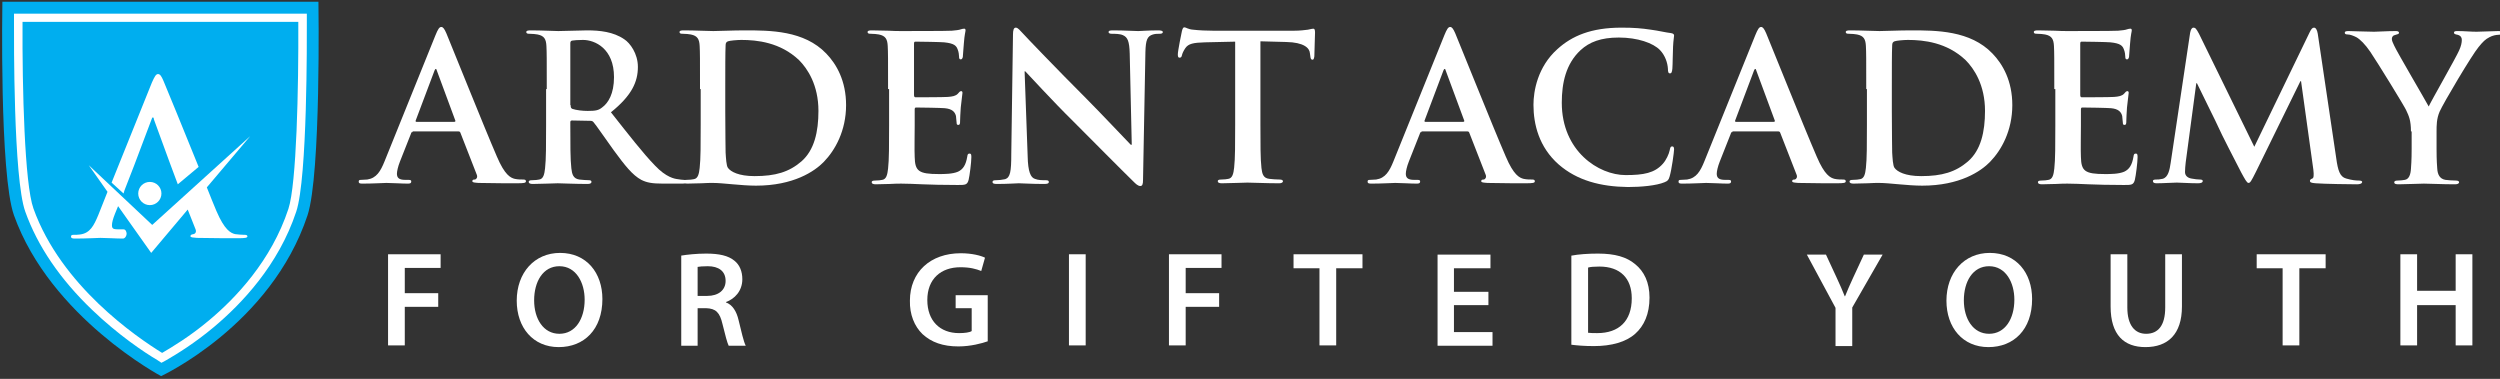 <?xml version="1.0"?>
<svg width="732.49" height="111" xmlns="http://www.w3.org/2000/svg" xmlns:svg="http://www.w3.org/2000/svg">
 <rect width="100%" height="100%" fill="#333333" stroke="none"/>
 <style type="text/css">.st0{fill:none;}
	.st1{fill:#00AEEF;}
	.st2{fill:#FFFFFF;}
	.st3{fill-rule:evenodd;clip-rule:evenodd;fill:#FFFFFF;}</style>
 <g class="layer">
  <title>Layer 1</title>
  <g id="Layer_1"/>
  <g id="Layer_2">
   <g id="svg_1">
    <path class="st0" d="m209.7,155.2c0.9,-4.2 1.9,-11.2 8.9,-11.2c5.6,0 4.3,5.1 4,6.3l-2,0c0.6,-2.4 0.3,-4.6 -2.4,-4.6c-4.7,0 -5.5,4.2 -6.7,9.6c-1.2,5.5 -2.1,9.6 2.6,9.6c2.5,0 3.9,-2.2 4.5,-5l2,0c-0.3,1.6 -1.8,6.6 -6.9,6.6c-6.9,-0.1 -4.9,-7.2 -4,-11.3z" id="svg_2"/>
    <path class="st0" d="m222.5,166l4.6,-21.6l1.8,0l-1.8,8.4l0.1,0c1.1,-1.3 2.5,-2.2 4.1,-2.2c3.7,0 3.5,2.8 3.1,4.8l-2.3,10.7l-1.8,0l2.3,-10.6c0.4,-1.8 0,-3.4 -2.1,-3.4c-1.6,0 -3.5,1.1 -4.2,4.5l-2,9.5l-1.8,0l0,-0.1z" id="svg_3"/>
    <path class="st0" d="m244.1,164.1l0,0c-1.3,1.4 -2.9,2.2 -4.8,2.2c-2.7,0 -3.8,-1.8 -3.2,-4.5c1.1,-5.3 6.3,-4.8 9.5,-5l0.3,-1.3c0.5,-2.2 0.1,-3.6 -2.3,-3.6c-1.6,0 -3.1,0.8 -3.5,2.6l-2.1,0c0.8,-2.9 3.3,-4 5.9,-4c1.5,0 4.7,0.1 3.9,4l-1.6,7.6c-0.2,1.1 -0.4,2 -0.6,3.8l-1.9,0l0.4,-1.8zm1.1,-5.9c-2.6,0.1 -6.4,-0.2 -7.2,3.5c-0.4,1.7 0.2,3.1 2.1,3.1c2.1,0 4.1,-1.9 4.6,-3.8l0.5,-2.8z" id="svg_4"/>
    <path class="st0" d="m249.7,166l4.6,-21.6l1.8,0l-4.6,21.6l-1.8,0z" id="svg_5"/>
    <path class="st0" d="m256.4,166l4.6,-21.6l1.8,0l-4.6,21.6l-1.8,0z" id="svg_6"/>
    <path class="st0" d="m265.4,158.8l-0.2,1.2c-0.4,2.1 -0.5,4.9 2.4,4.9c2.2,0 3.7,-1.4 4.1,-3.5l1.9,0c-1,3.7 -3.2,4.9 -6.3,4.9c-2.6,0 -5,-1 -4,-5.6l0.8,-3.7c0.9,-4.4 3.2,-6.4 6.6,-6.4c5.2,0 4.4,3.7 3.5,8.2l-8.8,0zm7.1,-1.5c0.7,-3.4 0.6,-5.4 -2.3,-5.4s-3.8,2 -4.6,5.4l6.9,0z" id="svg_7"/>
    <path class="st0" d="m277.6,166l-1.8,0l3.2,-15.1l1.8,0l-0.4,1.9l0.1,0c1.1,-1.3 2.5,-2.2 4.1,-2.2c3.7,0 3.5,2.8 3.1,4.8l-2.3,10.7l-1.8,0l2.3,-10.6c0.4,-1.8 0,-3.4 -2.1,-3.4c-1.6,0 -3.5,1.1 -4.2,4.5l-2,9.4z" id="svg_8"/>
    <path class="st0" d="m300.2,150.8l1.8,0c-0.4,1.4 -0.6,2.2 -0.7,3l-2.7,12.7c-0.7,3.3 -2.1,5.3 -6.5,5.3c-3.8,0 -4,-2.7 -3.5,-4.2l1.8,0c-0.5,1.7 0.6,2.8 2.3,2.8c3.5,0 3.7,-1.9 4.7,-6.4l-0.1,0c-1.1,1.3 -2.6,1.8 -4,1.8c-4.3,0 -3.8,-3.7 -3.1,-7.1c0.7,-3.5 0.8,-3.5 1.5,-5.2c0.3,-0.6 1.8,-3 4.9,-3c1.5,0 2.9,0.8 3.3,2.1l0,0.1l0.3,-1.9zm-8.2,7.3c-0.7,3.1 -1.3,6.3 1.9,6.3c1.5,0 2.7,-1 3.1,-1.7c0.7,-1.2 1,-1.9 1.9,-6.3c0.7,-3.2 -0.8,-4.4 -2.5,-4.4c-3.1,0 -3.9,3.8 -4.4,6.1z" id="svg_9"/>
    <path class="st0" d="m303,166l3.2,-15.1l1.8,0l-3.2,15.1l-1.8,0zm3.9,-19.4l0.5,-2.3l2.2,0l-0.5,2.3l-2.2,0z" id="svg_10"/>
    <path class="st0" d="m310.8,166l-1.8,0l3.2,-15.1l1.8,0l-0.4,1.9l0.1,0c1.1,-1.3 2.5,-2.2 4.1,-2.2c3.7,0 3.5,2.8 3.1,4.8l-2.3,10.7l-1.8,0l2.3,-10.6c0.4,-1.8 0,-3.4 -2.1,-3.4c-1.6,0 -3.5,1.1 -4.2,4.5l-2,9.4z" id="svg_11"/>
    <path class="st0" d="m333.5,150.8l1.8,0c-0.4,1.4 -0.6,2.2 -0.7,3l-2.7,12.7c-0.7,3.3 -2.1,5.3 -6.5,5.3c-3.8,0 -4,-2.7 -3.5,-4.2l1.8,0c-0.5,1.7 0.6,2.8 2.3,2.8c3.5,0 3.7,-1.9 4.7,-6.4l-0.1,0c-1.1,1.3 -2.6,1.8 -4,1.8c-4.3,0 -3.9,-3.7 -3.1,-7.1c0.7,-3.5 0.8,-3.5 1.5,-5.2c0.3,-0.6 1.8,-3 4.9,-3c1.5,0 2.9,0.8 3.3,2.1l0,0.1l0.3,-1.9zm-8.3,7.3c-0.7,3.1 -1.3,6.3 1.9,6.3c1.5,0 2.7,-1 3.1,-1.7c0.7,-1.2 1,-1.9 1.9,-6.3c0.7,-3.2 -0.8,-4.4 -2.5,-4.4c-3,0 -3.9,3.8 -4.4,6.1z" id="svg_12"/>
    <path class="st0" d="m342.5,166l4.6,-21.6l6,0c3.4,0 4.8,1.4 4,5.2c-0.6,2.6 -1.4,4.4 -4.2,5.2l0,0.1c2.7,0.6 3.1,2.5 2.5,5.2c-0.8,3.9 -3.1,6 -6.8,6l-6.1,0l0,-0.1zm2.3,-1.6l3.1,0c3.2,0 4.9,-1.1 5.6,-4.3c0.4,-1.9 0.4,-4.5 -2.9,-4.5l-3.9,0l-1.9,8.8zm5.9,-10.4c2.8,0 4,-1.9 4.6,-4.3c0.8,-3.6 -1.2,-3.7 -2.7,-3.7l-3.8,0l-1.7,8l3.6,0z" id="svg_13"/>
    <path class="st0" d="m362,152.9l0,0c1.1,-1.4 2.9,-2.3 4.7,-2.3l-0.4,1.8c-2.5,-0.2 -4.5,1.3 -5,3.9l-2.1,9.7l-1.8,0l3.2,-15.1l1.8,0l-0.4,2z" id="svg_14"/>
    <path class="st0" d="m366.2,166l3.2,-15.1l1.8,0l-3.2,15.1l-1.8,0zm3.9,-19.4l0.5,-2.3l2.2,0l-0.5,2.3l-2.2,0z" id="svg_15"/>
    <path class="st0" d="m372.9,166l4.6,-21.6l1.8,0l-4.6,21.6l-1.8,0z" id="svg_16"/>
    <path class="st0" d="m379.5,166l4.6,-21.6l1.8,0l-4.6,21.6l-1.8,0z" id="svg_17"/>
    <path class="st0" d="m386.2,166l3.2,-15.1l1.8,0l-3.2,15.1l-1.8,0zm3.9,-19.4l0.5,-2.3l2.2,0l-0.5,2.3l-2.2,0z" id="svg_18"/>
    <path class="st0" d="m400.4,164.1l0,0c-1.3,1.4 -2.9,2.2 -4.8,2.2c-2.7,0 -3.8,-1.8 -3.2,-4.5c1.1,-5.3 6.3,-4.8 9.5,-5l0.3,-1.3c0.5,-2.2 0.1,-3.6 -2.3,-3.6c-1.6,0 -3.1,0.8 -3.5,2.6l-1.9,0c0.8,-2.9 3.3,-4 5.9,-4c1.5,0 4.7,0.1 3.9,4l-1.6,7.6c-0.2,1.1 -0.4,2 -0.6,3.8l-2.1,0l0.4,-1.8zm1.2,-5.9c-2.6,0.1 -6.4,-0.2 -7.2,3.5c-0.4,1.7 0.2,3.1 2.1,3.1c2.1,0 4.1,-1.9 4.6,-3.8l0.5,-2.8z" id="svg_19"/>
    <path class="st0" d="m407.3,166l-1.8,0l3.2,-15.1l1.8,0l-0.4,1.9l0.1,0c1.1,-1.3 2.5,-2.2 4.1,-2.2c3.7,0 3.5,2.8 3.1,4.8l-2.3,10.7l-1.8,0l2.3,-10.6c0.4,-1.8 0,-3.4 -2.1,-3.4c-1.6,0 -3.5,1.1 -4.2,4.5l-2,9.4z" id="svg_20"/>
    <path class="st0" d="m420.4,152.3l0.3,-1.4l2.4,0l0.7,-3.1l2,-0.8l-0.8,3.9l3.1,0l-0.3,1.4l-3.1,0l-2.1,9.7c-0.4,2 -0.3,2.5 1.1,2.5c0.6,0 1,0 1.4,-0.1l-0.3,1.6c-0.6,0.1 -1.2,0.1 -1.7,0.1c-2.4,0 -2.9,-1.1 -2.5,-2.9l2.3,-10.8l-2.5,0l0,-0.1z" id="svg_21"/>
    <path class="st0" d="m434.1,166l4.6,-21.6l3.3,0l2.2,19.5l0.1,0l10.5,-19.5l3.1,0l-4.6,21.6l-1.9,0l4.2,-19.8l-0.1,0l-10.6,19.8l-2.2,0l-2.3,-19.8l-0.1,0l-4.3,19.8l-1.9,0z" id="svg_22"/>
    <path class="st0" d="m457.7,166l3.2,-15.1l1.8,0l-3.2,15.1l-1.8,0zm3.9,-19.4l0.5,-2.3l2.2,0l-0.5,2.3l-2.2,0z" id="svg_23"/>
    <path class="st0" d="m465.6,166l-1.8,0l3.2,-15.1l1.8,0l-0.4,1.9l0.1,0c1.1,-1.3 2.5,-2.2 4.1,-2.2c3.7,0 3.5,2.8 3.1,4.8l-2.3,10.7l-1.8,0l2.3,-10.6c0.4,-1.8 0,-3.4 -2.1,-3.4c-1.6,0 -3.5,1.1 -4.2,4.5l-2,9.4z" id="svg_24"/>
    <path class="st0" d="m485.5,164.1l0,0c-1.3,1.5 -2.6,2.2 -4.4,2.2c-4.4,0 -3.7,-4.3 -2.9,-7.9c0.6,-2.9 1.7,-7.9 6.3,-7.9c1.4,0 2.6,0.6 3.3,1.8l0.1,0l1.7,-8l1.8,0l-4,18.6c-0.3,1.5 -0.4,2.5 -0.5,3l-1.7,0l0.3,-1.8zm0.8,-4.3l0.6,-2.7c0.2,-0.9 1.1,-5.1 -2.3,-5.1c-3.2,0 -3.9,2.9 -4.6,6.5c-1.2,5.6 0,6.4 1.9,6.4c1.7,-0.1 3.6,-1.4 4.4,-5.1z" id="svg_25"/>
    <path class="st0" d="m494.4,166.3c-3.3,0 -4.2,-1.6 -3.5,-4.8l1.8,0c-0.4,2.1 -0.3,3.4 2.1,3.4c1.7,0 2.8,-1 3.1,-2.7c0.8,-4 -6.2,-2.9 -5.1,-7.9c0.6,-2.8 2.7,-3.8 5.4,-3.8c3,0 3.5,2.1 3,4.4l-1.8,0c0.3,-1.9 0,-2.9 -2,-2.9c-1.3,0 -2.5,0.8 -2.8,2.2c-0.8,3.8 6.2,2.8 5.1,7.8c-0.6,2.8 -2.5,4.3 -5.3,4.3z" id="svg_26"/>
    <path class="st0" d="m521.6,149.8c0.5,-2.7 0.2,-4.3 -2.7,-4.3c-2.3,0 -4,0.8 -4.5,3.4c-0.7,3.2 0.9,3.3 3,5.1c2.3,1.9 4.9,2.5 4,6.7c-0.8,3.9 -3.2,5.8 -7,5.8c-4.2,0 -5.6,-2.3 -4.6,-6.5l2,0c-0.5,2.4 -0.9,4.9 3,4.9c2.5,0 4,-1.3 4.6,-3.8c0.6,-2.9 -1.1,-3.8 -3.9,-5.7c-3.6,-2.6 -3.6,-3.9 -3.1,-6c0.8,-3.7 3.5,-5.3 7,-5.3c4.5,0 4.9,2.8 4.2,5.9l-2,0l0,-0.2z" id="svg_27"/>
    <path class="st0" d="m524.3,166l3.2,-15.1l1.8,0l-3.2,15.1l-1.8,0zm3.9,-19.4l0.5,-2.3l2.2,0l-0.5,2.3l-2.2,0z" id="svg_28"/>
    <path class="st0" d="m532.2,166l-1.8,0l3.2,-15.1l1.8,0l-0.4,1.9l0.1,0c1.1,-1.3 2.5,-2.2 4.1,-2.2c3.7,0 3.5,2.8 3.1,4.8l-2.3,10.6l-1.8,0l2.3,-10.6c0.4,-1.8 0,-3.4 -2.1,-3.4c-1.6,0 -3.5,1.1 -4.2,4.5l-2,9.5z" id="svg_29"/>
    <path class="st0" d="m552.7,155.2c0.5,-1.9 0.1,-3.2 -2,-3.2c-1.1,0 -2.2,0.6 -2.8,1.7c-0.4,0.7 -1,2.8 -1.4,4.8c-0.6,2.7 -1.4,6.4 1.4,6.4c2.4,0 3,-1.5 3.5,-3.3l1.8,0c-0.7,4.1 -3.7,4.8 -5.2,4.8c-5.1,0 -4.3,-4 -3.5,-7.8c0.3,-1.5 0.9,-3.9 1.5,-5c1.2,-2.2 3.1,-2.9 5.2,-2.9c2.6,0 4.1,1.5 3.2,4.6l-1.7,0l0,-0.1z" id="svg_30"/>
    <path class="st0" d="m558.3,158.8l-0.2,1.2c-0.4,2.1 -0.5,4.9 2.4,4.9c2.2,0 3.7,-1.4 4.1,-3.5l1.9,0c-1,3.7 -3.2,4.9 -6.3,4.9c-2.6,0 -5,-1 -4,-5.6l0.8,-3.7c0.9,-4.4 3.2,-6.4 6.6,-6.4c5.2,0 4.4,3.7 3.5,8.2l-8.8,0zm7.1,-1.5c0.7,-3.4 0.6,-5.4 -2.3,-5.4c-2.9,0 -3.8,2 -4.6,5.4l6.9,0z" id="svg_31"/>
    <path class="st0" d="m585.3,166l-10.6,0l0.4,-1.7c6.2,-7.2 11.2,-12 11.8,-14.8c0.6,-2.8 -1.1,-3.1 -2.7,-3.1c-2.3,0 -3.8,1.6 -4.2,3.8l-2,0c0.9,-4.2 3.9,-5.4 6.4,-5.4c2.4,0 5.2,0.8 4.4,4.3c-0.7,3.1 -2.5,4.8 -11.8,15.3l8.5,0l-0.2,1.6z" id="svg_32"/>
    <path class="st0" d="m601.5,153.3l-1,4.5c-0.8,3.9 -1.8,8.5 -7.1,8.5s-4.4,-4.6 -3.5,-8.5l1,-4.5c0.8,-3.9 1.8,-8.5 7.1,-8.5c5.3,-0.1 4.3,4.5 3.5,8.5zm-10.1,6.3c-1,4.7 1,5.1 2.3,5.1c1.3,0 3.5,-0.4 4.5,-5.1l1.7,-8.2c1,-4.7 -1,-5.1 -2.3,-5.1c-1.3,0 -3.5,0.4 -4.5,5.1l-1.7,8.2z" id="svg_33"/>
    <path class="st0" d="m614.8,153.3l-1,4.5c-0.8,3.9 -1.8,8.5 -7.1,8.5c-5.3,0 -4.4,-4.6 -3.5,-8.5l1,-4.5c0.8,-3.9 1.8,-8.5 7.1,-8.5s4.3,4.5 3.5,8.5zm-10.1,6.3c-1,4.7 1,5.1 2.3,5.1c1.3,0 3.5,-0.4 4.5,-5.1l1.7,-8.2c1,-4.7 -1,-5.1 -2.3,-5.1s-3.5,0.4 -4.5,5.1l-1.7,8.2z" id="svg_34"/>
    <path class="st0" d="m626.7,149.7c0.3,-2.1 -0.2,-3.4 -2.3,-3.4c-3.6,0 -4.5,3.7 -5.1,6.9l-0.4,1.8l0.1,0c1.1,-1.5 2.8,-2.3 4.6,-2.3c5,0 3.6,5.3 3.4,5.9c-0.9,4.1 -2.1,7.6 -6.7,7.6c-5.1,0 -4.9,-3 -4.1,-7.1l1.5,-6.8c1.1,-5.1 2.6,-7.6 7.2,-7.6c3.2,0 4.4,1.7 3.8,5l-2,0zm-4,4.7c-2.2,0 -4,1.4 -4.8,5c0,0.2 -1.5,5.2 2.4,5.2c3.2,0 4,-2.9 4.5,-5.4c0.8,-3.2 0.3,-4.8 -2.1,-4.8z" id="svg_35"/>
   </g>
   <g id="svg_36">
    <path class="st1" d="m47.2,110.2c0,0 -32.4,-17.2 -43.1,-47.1c-4.3,-12 -3.4,-62.6 -3.4,-62.6l92.6,0c0,0 0.8,50.5 -3.2,62.6c-10.7,32.2 -42.9,47.1 -42.9,47.1z" id="svg_37"/>
    <g id="svg_38">
     <path class="st0" d="m6.6,6.5c-0.1,19.4 0.6,47.4 3.2,54.7c8.1,22.6 30.1,37.6 37.7,42.3c3,-1.7 8.1,-4.8 13.7,-9.5c7.9,-6.5 18.3,-17.5 23.3,-32.7c2.4,-7.3 3.1,-35.3 2.9,-54.7l-80.8,0l0,-0.1z" id="svg_39"/>
     <g id="svg_40">
      <g id="svg_41">
       <path class="st0" d="m6.6,6.5c-0.1,19.4 0.6,47.4 3.2,54.7c8.1,22.6 30.1,37.6 37.7,42.3c3,-1.7 8.1,-4.8 13.7,-9.5c7.9,-6.5 18.3,-17.5 23.3,-32.7c2.4,-7.3 3.1,-35.3 2.9,-54.7l-80.8,0l0,-0.1z" id="svg_42"/>
       <path class="st2" d="m89.9,6.5l0,-2.5l-2.5,0l-80.8,0l-2.5,0l0,2.5c0,4.7 -0.2,45.7 3.3,55.5c3.6,10.1 10.2,19.8 19.6,28.8c7.6,7.3 15.2,12.4 19.1,14.7l1.2,0.8l1.3,-0.7c3.3,-1.9 8.5,-5.1 14.1,-9.8c8.1,-6.8 18.9,-18.1 24.1,-33.8c3.3,-9.9 3.1,-50.9 3.1,-55.5zm-5.4,54.7c-5,15.2 -15.5,26.2 -23.3,32.7c-5.6,4.7 -10.8,7.8 -13.7,9.5c-7.6,-4.7 -29.6,-19.7 -37.7,-42.3c-2.6,-7.2 -3.3,-35.2 -3.2,-54.7l80.8,0c0.1,19.5 -0.5,47.5 -2.9,54.8z" id="svg_43"/>
      </g>
     </g>
    </g>
    <path class="st0" d="m48,55.3c-0.2,-0.1 -0.5,-0.1 -0.7,-0.2c-0.3,0 -0.6,0 -0.9,0c-0.1,0 -0.3,0 -0.4,0c0.7,0.2 1.3,0.4 2,0.5l0,-0.3z" id="svg_44"/>
    <g id="svg_45">
     <path class="st3" d="m71.5,68.8c-0.8,0 -1.7,-0.1 -2.6,-0.2c-1.3,-0.3 -3.1,-1.2 -5.5,-6.8c-0.8,-1.9 -1.7,-4.1 -2.8,-6.9l12.7,-15l-28.7,26l-18.6,-17.5l5.5,7.8l-2.7,6.8c-1.3,3.1 -2.4,5.3 -5.3,5.7c-0.5,0.1 -1.4,0.1 -1.9,0.1c-0.5,0 -0.8,0.1 -0.8,0.5c0,0.5 0.4,0.6 1.2,0.6c3.3,0 6.7,-0.2 7.4,-0.2c1.9,0 4.6,0.2 6.6,0.2c0.7,0 1.1,-0.9 1.1,-1.4c0,-0.4 -0.2,-1.3 -0.9,-1.3l-0.9,0c-1.9,0 -2.5,0 -2.5,-1.2c0,-0.8 0.3,-1.9 0.9,-3.4l0.9,-2.2l9.7,13.7l10.7,-12.7l2.3,5.8c0.3,0.8 -0.1,1.3 -0.6,1.4c-0.6,0.1 -0.9,0.2 -0.9,0.6c0,0.4 0.8,0.4 1.9,0.5c5,0.1 9.6,0.1 11.9,0.1c2.3,0 2.9,-0.1 2.9,-0.6c-0.1,-0.4 -0.5,-0.4 -1,-0.4z" id="svg_46"/>
     <path class="st3" d="m36.5,55.7l2.8,-7.2l5.1,-13.5c0.1,-0.3 0.2,-0.6 0.4,-0.6c0.2,0 0.3,0.3 0.3,0.6l4.5,12.3l2.5,6.7l6.1,-5.1c-4.3,-10.6 -9.3,-22.9 -10.3,-25.2c-0.6,-1.4 -1,-2 -1.6,-2c-0.6,0 -1,0.7 -1.8,2.5l-11.8,29.3l3.5,3.2l0.3,-1z" id="svg_47"/>
     <circle class="st3" cx="43.9" cy="56.7" id="svg_48" r="3.4"/>
    </g>
   </g>
   <g id="svg_49">
    <g id="svg_50">
     <path class="st2" d="m120.9,38.7c-0.3,0 -0.4,0.1 -0.5,0.5l-3.2,8.1c-0.6,1.5 -0.9,2.9 -0.9,3.6c0,1.1 0.5,1.8 2.4,1.8l0.9,0c0.7,0 0.9,0.1 0.9,0.5c0,0.5 -0.4,0.6 -1,0.6c-1.9,0 -4.5,-0.2 -6.3,-0.2c-0.7,0 -3.9,0.2 -7,0.2c-0.8,0 -1.1,-0.1 -1.1,-0.6c0,-0.4 0.2,-0.5 0.7,-0.5c0.5,0 1.4,-0.1 1.8,-0.1c2.7,-0.4 3.9,-2.4 5.1,-5.4l14.9,-36.9c0.7,-1.7 1.1,-2.4 1.7,-2.4c0.5,0 0.9,0.5 1.5,1.9c1.4,3.3 10.9,27.1 14.8,36.1c2.3,5.4 4,6.2 5.2,6.5c0.9,0.2 1.8,0.2 2.5,0.2c0.5,0 0.8,0.1 0.8,0.5c0,0.5 -0.5,0.6 -2.7,0.6c-2.1,0 -6.5,0 -11.2,-0.1c-1.1,-0.1 -1.8,-0.1 -1.8,-0.5c0,-0.4 0.2,-0.5 0.8,-0.5c0.4,-0.1 0.8,-0.7 0.5,-1.4l-4.8,-12.3c-0.1,-0.3 -0.3,-0.4 -0.6,-0.4l-13.4,0l0,0.2zm12.2,-3c0.3,0 0.4,-0.2 0.3,-0.4l-5.4,-14.6c-0.1,-0.2 -0.1,-0.5 -0.3,-0.5c-0.2,0 -0.3,0.3 -0.4,0.5l-5.5,14.6c-0.1,0.2 0,0.4 0.2,0.4l11.1,0z" id="svg_51"/>
     <path class="st2" d="m160.2,26.1c0,-9 0,-10.7 -0.1,-12.6c-0.1,-2 -0.6,-3 -2.6,-3.4c-0.5,-0.1 -1.5,-0.2 -2.3,-0.2c-0.7,0 -1,-0.1 -1,-0.5c0,-0.4 0.4,-0.5 1.3,-0.5c3.2,0 6.9,0.2 8.1,0.2c2,0 6.5,-0.2 8.4,-0.2c3.7,0 7.7,0.4 10.9,2.6c1.7,1.1 4,4.2 4,8.1c0,4.4 -1.8,8.4 -7.9,13.3c5.3,6.7 9.4,12 12.9,15.6c3.3,3.5 5.8,3.9 6.7,4c0.7,0.1 1.2,0.2 1.7,0.2c0.5,0 0.7,0.2 0.7,0.5c0,0.5 -0.4,0.6 -1.1,0.6l-5.6,0c-3.3,0 -4.8,-0.3 -6.4,-1.1c-2.6,-1.4 -4.8,-4.2 -8.1,-8.7c-2.4,-3.3 -5.1,-7.3 -5.9,-8.2c-0.3,-0.4 -0.7,-0.4 -1.1,-0.4l-5.2,-0.1c-0.3,0 -0.5,0.1 -0.5,0.5l0,0.8c0,5.5 0,10.2 0.3,12.7c0.2,1.7 0.5,3 2.3,3.3c0.9,0.1 2.2,0.2 2.9,0.2c0.5,0 0.7,0.2 0.7,0.5c0,0.4 -0.4,0.6 -1.2,0.6c-3.5,0 -7.9,-0.2 -8.7,-0.2c-1.1,0 -4.9,0.2 -7.3,0.2c-0.8,0 -1.2,-0.2 -1.2,-0.6c0,-0.3 0.2,-0.5 1,-0.5c0.9,0 1.6,-0.1 2.1,-0.2c1.2,-0.2 1.5,-1.5 1.7,-3.3c0.3,-2.5 0.3,-7.2 0.3,-12.7l0,-10.5l0.2,0zm7,4.7c0,0.7 0.1,0.9 0.5,1.1c1.2,0.4 3,0.6 4.5,0.6c2.4,0 3.2,-0.2 4.2,-1c1.8,-1.3 3.5,-4 3.5,-8.9c0,-8.4 -5.6,-10.9 -9.1,-10.9c-1.5,0 -2.6,0.1 -3.2,0.2c-0.4,0.1 -0.5,0.4 -0.5,0.8l0,18.1l0.1,0z" id="svg_52"/>
     <path class="st2" d="m205.1,26.1c0,-9 0,-10.7 -0.1,-12.6c-0.1,-2 -0.6,-3 -2.6,-3.4c-0.5,-0.1 -1.5,-0.2 -2.3,-0.2c-0.7,0 -1,-0.1 -1,-0.5c0,-0.4 0.4,-0.5 1.3,-0.5c3.2,0 6.9,0.2 8.6,0.2c1.8,0 5.6,-0.2 9.2,-0.2c7.4,0 17.4,0 23.9,6.8c3,3.1 5.8,8 5.8,15.1c0,7.5 -3.2,13.2 -6.5,16.6c-2.7,2.8 -8.9,7 -19.9,7c-2.1,0 -4.6,-0.2 -6.8,-0.4c-2.3,-0.2 -4.3,-0.4 -5.8,-0.4c-0.7,0 -2,0 -3.4,0.1c-1.4,0 -2.9,0.1 -4.1,0.1c-0.8,0 -1.2,-0.2 -1.2,-0.6c0,-0.3 0.2,-0.5 1,-0.5c0.9,0 1.6,-0.1 2.1,-0.2c1.2,-0.2 1.5,-1.5 1.7,-3.3c0.3,-2.5 0.3,-7.2 0.3,-12.7l0,-10.4l-0.2,0zm7.4,6.6c0,6.3 0.1,10.9 0.1,12c0.1,1.5 0.2,3.9 0.7,4.5c0.8,1.1 3.1,2.4 7.8,2.4c6.1,0 10.1,-1.2 13.7,-4.3c3.8,-3.3 5,-8.7 5,-14.8c0,-7.6 -3.2,-12.4 -5.7,-14.9c-5.5,-5.2 -12.3,-5.9 -16.9,-5.9c-1.2,0 -3.4,0.2 -3.9,0.4c-0.5,0.2 -0.7,0.5 -0.7,1.2c-0.1,2 -0.1,7.2 -0.1,11.9l0,7.5z" id="svg_53"/>
     <path class="st2" d="m260.2,26.1c0,-9 0,-10.7 -0.1,-12.6c-0.1,-2 -0.6,-3 -2.6,-3.4c-0.5,-0.1 -1.5,-0.2 -2.3,-0.2c-0.7,0 -1,-0.1 -1,-0.5c0,-0.4 0.4,-0.5 1.3,-0.5c1.6,0 3.3,0.1 4.8,0.1c1.5,0.1 2.9,0.1 3.7,0.1c1.9,0 13.7,0 14.9,-0.1c1.1,-0.1 2.1,-0.2 2.6,-0.4c0.3,-0.1 0.7,-0.2 1,-0.2s0.4,0.2 0.4,0.5c0,0.4 -0.3,1.1 -0.5,3.9c-0.1,0.6 -0.2,3.2 -0.3,3.9c-0.1,0.3 -0.2,0.7 -0.6,0.7c-0.4,0 -0.5,-0.3 -0.5,-0.8c0,-0.4 -0.1,-1.4 -0.4,-2.1c-0.4,-1.1 -1,-1.8 -4,-2.1c-1,-0.1 -7.3,-0.2 -8.4,-0.2c-0.3,0 -0.4,0.2 -0.4,0.6l0,15c0,0.4 0.1,0.7 0.4,0.7c1.3,0 8.1,0 9.5,-0.1c1.4,-0.1 2.3,-0.3 2.9,-0.9c0.4,-0.5 0.7,-0.8 1,-0.8c0.2,0 0.4,0.1 0.4,0.5c0,0.4 -0.2,1.3 -0.5,4.3c-0.1,1.2 -0.2,3.6 -0.2,4c0,0.5 0,1.1 -0.5,1.1c-0.4,0 -0.5,-0.2 -0.5,-0.5c-0.1,-0.6 -0.1,-1.4 -0.2,-2.1c-0.3,-1.2 -1.1,-2.1 -3.3,-2.3c-1.1,-0.1 -7,-0.2 -8.4,-0.2c-0.3,0 -0.4,0.2 -0.4,0.6l0,4.7c0,2 -0.1,7.5 0,9.2c0.1,4.1 1.1,5 7.1,5c1.5,0 4,0 5.6,-0.7c1.5,-0.7 2.3,-2 2.7,-4.4c0.1,-0.7 0.2,-0.9 0.7,-0.9c0.5,0 0.5,0.5 0.5,1.1c0,1.4 -0.5,5.4 -0.8,6.6c-0.4,1.5 -1,1.5 -3.2,1.5c-4.5,0 -7.7,-0.1 -10.3,-0.2c-2.6,-0.1 -4.4,-0.2 -6.2,-0.2c-0.7,0 -2,0 -3.4,0.1c-1.4,0 -2.9,0.1 -4.1,0.1c-0.8,0 -1.2,-0.2 -1.2,-0.6c0,-0.3 0.2,-0.5 1,-0.5c0.9,0 1.6,-0.1 2.1,-0.2c1.2,-0.2 1.5,-1.5 1.7,-3.3c0.3,-2.5 0.3,-7.2 0.3,-12.7l0,-10.6l-0.3,0z" id="svg_54"/>
     <path class="st2" d="m301.1,45.8c0.1,4.6 0.9,6.2 2.1,6.6c1,0.4 2.1,0.4 3.1,0.4c0.7,0 1,0.1 1,0.5c0,0.5 -0.5,0.6 -1.4,0.6c-3.9,0 -6.2,-0.2 -7.4,-0.2c-0.5,0 -3.3,0.2 -6.4,0.2c-0.8,0 -1.3,-0.1 -1.3,-0.6c0,-0.4 0.4,-0.5 1,-0.5c0.8,0 1.8,-0.1 2.7,-0.3c1.5,-0.5 1.8,-2.2 1.8,-7.4l0.5,-35c0,-1.2 0.2,-2 0.8,-2c0.7,0 1.2,0.8 2.2,1.8c0.7,0.8 9.8,10.3 18.4,18.9c4,4 12.1,12.6 13.1,13.6l0.3,0l-0.6,-26.7c-0.1,-3.6 -0.6,-4.8 -2,-5.4c-0.9,-0.4 -2.3,-0.4 -3.2,-0.4c-0.7,0 -1,-0.2 -1,-0.5c0,-0.5 0.7,-0.5 1.5,-0.5c3.1,0 5.9,0.2 7.2,0.2c0.7,0 2.9,-0.2 5.8,-0.2c0.8,0 1.4,0.1 1.4,0.5c0,0.4 -0.4,0.5 -1.1,0.5c-0.6,0 -1.1,0 -1.8,0.2c-1.7,0.5 -2.1,1.7 -2.2,5.1l-0.7,37.5c0,1.3 -0.2,1.8 -0.8,1.8c-0.7,0 -1.4,-0.7 -2,-1.3c-3.7,-3.6 -11.4,-11.4 -17.5,-17.5c-6.5,-6.4 -13.1,-13.7 -14.2,-14.8l-0.2,0l0.9,24.9z" id="svg_55"/>
     <path class="st2" d="m362,12.2l-8.9,0.2c-3.5,0.1 -4.9,0.4 -5.8,1.7c-0.6,0.9 -0.9,1.6 -1,2.1c-0.1,0.5 -0.3,0.7 -0.7,0.7c-0.4,0 -0.5,-0.3 -0.5,-1c0,-1 1.1,-6.4 1.2,-6.8c0.2,-0.8 0.4,-1.1 0.7,-1.1c0.5,0 1.1,0.6 2.6,0.7c1.7,0.2 4,0.3 5.9,0.3l23.6,0c1.9,0 3.2,-0.2 4.1,-0.3c0.9,-0.2 1.4,-0.3 1.6,-0.3c0.4,0 0.5,0.4 0.5,1.2c0,1.2 -0.2,5.4 -0.2,6.9c-0.1,0.6 -0.2,1 -0.5,1c-0.5,0 -0.6,-0.3 -0.7,-1.2l-0.1,-0.7c-0.1,-1.5 -1.7,-3.2 -7,-3.3l-7.5,-0.2l0,24.4c0,5.5 0,10.2 0.3,12.7c0.2,1.7 0.5,3 2.3,3.2c0.8,0.1 2.1,0.2 3,0.2c0.7,0 1,0.2 1,0.5c0,0.4 -0.5,0.6 -1.1,0.6c-3.9,0 -7.7,-0.2 -9.3,-0.2c-1.4,0 -5.1,0.2 -7.5,0.2c-0.8,0 -1.2,-0.2 -1.2,-0.6c0,-0.3 0.2,-0.5 1,-0.5c0.9,0 1.6,-0.1 2.1,-0.2c1.2,-0.2 1.5,-1.5 1.7,-3.3c0.3,-2.5 0.3,-7.2 0.3,-12.7l0,-24.2l0.1,0z" id="svg_56"/>
     <path class="st2" d="m416.5,38.7c-0.3,0 -0.4,0.1 -0.5,0.5l-3.2,8.1c-0.6,1.5 -0.9,2.9 -0.9,3.6c0,1.1 0.5,1.8 2.4,1.8l0.9,0c0.7,0 0.9,0.1 0.9,0.5c0,0.5 -0.4,0.6 -1,0.6c-1.9,0 -4.5,-0.2 -6.3,-0.2c-0.7,0 -3.9,0.2 -7,0.2c-0.8,0 -1.1,-0.1 -1.1,-0.6c0,-0.4 0.2,-0.5 0.7,-0.5c0.5,0 1.4,-0.1 1.8,-0.1c2.7,-0.4 3.9,-2.4 5.1,-5.4l14.9,-36.9c0.7,-1.7 1.1,-2.4 1.7,-2.4c0.5,0 0.9,0.5 1.5,1.9c1.4,3.3 10.9,27.1 14.8,36.1c2.3,5.4 4,6.2 5.2,6.5c0.9,0.2 1.8,0.2 2.5,0.2c0.5,0 0.8,0.1 0.8,0.5c0,0.5 -0.5,0.6 -2.7,0.6c-2.1,0 -6.5,0 -11.2,-0.1c-1.1,-0.1 -1.8,-0.1 -1.8,-0.5c0,-0.4 0.2,-0.5 0.8,-0.5c0.4,-0.1 0.8,-0.7 0.5,-1.4l-4.8,-12.3c-0.1,-0.3 -0.3,-0.4 -0.6,-0.4l-13.4,0l0,0.2zm12.2,-3c0.3,0 0.4,-0.2 0.3,-0.4l-5.4,-14.6c-0.1,-0.2 -0.1,-0.5 -0.3,-0.5c-0.2,0 -0.3,0.3 -0.4,0.5l-5.5,14.6c-0.1,0.2 0,0.4 0.2,0.4l11.1,0z" id="svg_57"/>
     <path class="st2" d="m456.7,48.2c-5.8,-5.1 -7.4,-11.8 -7.4,-17.5c0,-4 1.2,-11.1 7,-16.3c4.3,-3.9 9.9,-6.3 18.8,-6.3c3.7,0 5.9,0.2 8.6,0.6c2.3,0.3 4.2,0.8 5.9,1c0.7,0.1 0.9,0.4 0.9,0.7c0,0.5 -0.2,1.2 -0.3,3.3c-0.1,2 -0.1,5.2 -0.2,6.4c-0.1,0.9 -0.2,1.4 -0.7,1.4c-0.5,0 -0.6,-0.5 -0.6,-1.3c-0.1,-1.8 -0.8,-3.9 -2.3,-5.5c-2,-2.1 -6.6,-3.7 -12.1,-3.7c-5.2,0 -8.6,1.3 -11.2,3.7c-4.3,4 -5.5,9.6 -5.5,15.4c0,14.2 10.8,21.2 18.7,21.2c5.3,0 8.5,-0.6 10.9,-3.3c1,-1.1 1.8,-2.9 2,-3.9c0.2,-1 0.3,-1.2 0.8,-1.2c0.4,0 0.5,0.4 0.5,0.9c0,0.7 -0.7,5.9 -1.3,7.9c-0.3,1 -0.5,1.3 -1.5,1.7c-2.4,1 -6.9,1.4 -10.7,1.4c-8,-0.1 -14.9,-1.9 -20.3,-6.6z" id="svg_58"/>
     <path class="st2" d="m507.6,38.7c-0.3,0 -0.4,0.1 -0.5,0.5l-3.2,8.1c-0.6,1.5 -0.9,2.9 -0.9,3.6c0,1.1 0.5,1.8 2.4,1.8l0.9,0c0.7,0 0.9,0.1 0.9,0.5c0,0.5 -0.4,0.6 -1,0.6c-1.9,0 -4.5,-0.2 -6.3,-0.2c-0.7,0 -3.9,0.2 -7,0.2c-0.8,0 -1.1,-0.1 -1.1,-0.6c0,-0.4 0.2,-0.5 0.7,-0.5c0.5,0 1.4,-0.1 1.8,-0.1c2.7,-0.4 3.9,-2.4 5.1,-5.4l14.9,-36.9c0.7,-1.7 1.1,-2.4 1.7,-2.4c0.5,0 0.9,0.5 1.5,1.9c1.4,3.3 10.9,27.1 14.8,36.1c2.3,5.4 4,6.2 5.2,6.5c0.9,0.2 1.8,0.2 2.5,0.2c0.5,0 0.8,0.1 0.8,0.5c0,0.5 -0.5,0.6 -2.7,0.6c-2.1,0 -6.5,0 -11.2,-0.1c-1.1,-0.1 -1.8,-0.1 -1.8,-0.5c0,-0.4 0.2,-0.5 0.8,-0.5c0.4,-0.1 0.8,-0.7 0.5,-1.4l-4.8,-12.3c-0.1,-0.3 -0.3,-0.4 -0.6,-0.4l-13.4,0l0,0.2zm12.1,-3c0.3,0 0.4,-0.2 0.3,-0.4l-5.4,-14.6c-0.1,-0.2 -0.1,-0.5 -0.3,-0.5c-0.2,0 -0.3,0.3 -0.4,0.5l-5.5,14.6c-0.1,0.2 0,0.4 0.2,0.4l11.1,0z" id="svg_59"/>
     <path class="st2" d="m546.8,26.1c0,-9 0,-10.7 -0.1,-12.6c-0.1,-2 -0.6,-3 -2.6,-3.4c-0.5,-0.1 -1.5,-0.2 -2.3,-0.2c-0.7,0 -1,-0.1 -1,-0.5c0,-0.4 0.4,-0.5 1.3,-0.5c3.2,0 6.9,0.2 8.6,0.2c1.8,0 5.6,-0.2 9.2,-0.2c7.4,0 17.4,0 23.9,6.8c3,3.1 5.8,8 5.8,15.1c0,7.5 -3.2,13.2 -6.5,16.6c-2.7,2.8 -8.9,7 -19.9,7c-2.1,0 -4.6,-0.2 -6.8,-0.4c-2.3,-0.2 -4.3,-0.4 -5.8,-0.4c-0.7,0 -2,0 -3.4,0.1c-1.4,0 -2.9,0.1 -4.1,0.1c-0.8,0 -1.2,-0.2 -1.2,-0.6c0,-0.3 0.2,-0.5 1,-0.5c0.9,0 1.6,-0.1 2.1,-0.2c1.2,-0.2 1.5,-1.5 1.7,-3.3c0.3,-2.5 0.3,-7.2 0.3,-12.7l0,-10.4l-0.2,0zm7.5,6.6c0,6.3 0.1,10.9 0.1,12c0.1,1.5 0.2,3.9 0.7,4.5c0.8,1.1 3.1,2.4 7.8,2.4c6.1,0 10.1,-1.2 13.7,-4.3c3.8,-3.3 5,-8.7 5,-14.8c0,-7.6 -3.2,-12.4 -5.7,-14.9c-5.5,-5.2 -12.3,-5.9 -16.9,-5.9c-1.2,0 -3.4,0.2 -3.9,0.4c-0.5,0.2 -0.7,0.5 -0.7,1.2c-0.1,2 -0.1,7.2 -0.1,11.9l0,7.5z" id="svg_60"/>
     <path class="st2" d="m601.9,26.1c0,-9 0,-10.7 -0.1,-12.6c-0.1,-2 -0.6,-3 -2.6,-3.4c-0.5,-0.1 -1.5,-0.2 -2.3,-0.2c-0.7,0 -1,-0.1 -1,-0.5c0,-0.4 0.4,-0.5 1.3,-0.5c1.6,0 3.3,0.1 4.8,0.1c1.5,0.1 2.9,0.1 3.7,0.1c1.9,0 13.7,0 14.9,-0.1c1.1,-0.1 2.1,-0.2 2.6,-0.4c0.3,-0.1 0.7,-0.2 1,-0.2c0.3,0 0.4,0.2 0.4,0.5c0,0.4 -0.3,1.1 -0.5,3.9c-0.1,0.6 -0.2,3.2 -0.3,3.9c-0.1,0.3 -0.2,0.7 -0.6,0.7c-0.4,0 -0.5,-0.3 -0.5,-0.8c0,-0.4 -0.1,-1.4 -0.4,-2.1c-0.4,-1.1 -1,-1.8 -4,-2.1c-1,-0.1 -7.3,-0.2 -8.4,-0.2c-0.3,0 -0.4,0.2 -0.4,0.6l0,15c0,0.4 0.1,0.7 0.4,0.7c1.3,0 8.1,0 9.5,-0.1c1.4,-0.1 2.3,-0.3 2.9,-0.9c0.4,-0.5 0.7,-0.8 1,-0.8c0.2,0 0.4,0.1 0.4,0.5c0,0.4 -0.2,1.3 -0.5,4.3c-0.1,1.2 -0.2,3.6 -0.2,4c0,0.5 0,1.1 -0.5,1.1c-0.4,0 -0.5,-0.2 -0.5,-0.5c-0.1,-0.6 -0.1,-1.4 -0.2,-2.1c-0.3,-1.2 -1.1,-2.1 -3.3,-2.3c-1.1,-0.1 -7,-0.2 -8.4,-0.2c-0.3,0 -0.4,0.2 -0.4,0.6l0,4.7c0,2 -0.1,7.5 0,9.2c0.1,4.1 1.1,5 7.1,5c1.5,0 4,0 5.6,-0.7c1.5,-0.7 2.3,-2 2.7,-4.4c0.1,-0.7 0.2,-0.9 0.7,-0.9c0.5,0 0.5,0.5 0.5,1.1c0,1.4 -0.5,5.4 -0.8,6.6c-0.4,1.5 -1,1.5 -3.2,1.5c-4.5,0 -7.7,-0.1 -10.3,-0.2c-2.6,-0.1 -4.4,-0.2 -6.2,-0.2c-0.7,0 -2,0 -3.4,0.1c-1.4,0 -2.9,0.1 -4.1,0.1c-0.8,0 -1.2,-0.2 -1.2,-0.6c0,-0.3 0.2,-0.5 1,-0.5c0.9,0 1.6,-0.1 2.1,-0.2c1.2,-0.2 1.5,-1.5 1.7,-3.3c0.3,-2.5 0.3,-7.2 0.3,-12.7l0,-10.6l-0.3,0z" id="svg_61"/>
     <path class="st2" d="m641.7,9.6c0.2,-1 0.5,-1.5 1,-1.5c0.5,0 0.8,0.3 1.6,1.8l16.2,33.1l16.2,-33.5c0.5,-1 0.8,-1.4 1.3,-1.4c0.5,0 0.9,0.6 1.1,1.8l5.4,36.4c0.5,3.7 1.1,5.5 2.9,6c1.7,0.5 2.9,0.6 3.7,0.6c0.5,0 1,0.1 1,0.4c0,0.5 -0.7,0.7 -1.5,0.7c-1.5,0 -9.7,-0.1 -12.1,-0.3c-1.4,-0.1 -1.7,-0.3 -1.7,-0.7c0,-0.3 0.2,-0.5 0.7,-0.7c0.4,-0.1 0.5,-0.9 0.3,-2.6l-3.6,-25.9l-0.2,0l-13,26.5c-1.4,2.8 -1.7,3.3 -2.2,3.3c-0.5,0 -1.1,-1.2 -2.1,-3c-1.4,-2.7 -6.1,-11.8 -6.8,-13.5c-0.5,-1.2 -4.1,-8.3 -6.2,-12.7l-0.2,0l-3.1,23.2c-0.1,1.1 -0.2,1.8 -0.2,2.8c0,1.1 0.8,1.7 1.8,1.9c1.1,0.2 1.9,0.3 2.5,0.3c0.5,0 0.9,0.1 0.9,0.4c0,0.5 -0.5,0.7 -1.4,0.7c-2.5,0 -5.2,-0.2 -6.2,-0.2c-1.1,0 -4,0.2 -5.9,0.2c-0.6,0 -1.1,-0.1 -1.1,-0.7c0,-0.3 0.4,-0.4 1,-0.4c0.5,0 0.9,0 1.8,-0.2c1.7,-0.4 2.1,-2.7 2.4,-4.7l5.7,-38.1z" id="svg_62"/>
     <path class="st2" d="m706.4,38.5c0,-3.2 -0.6,-4.5 -1.4,-6.2c-0.4,-1 -8.4,-14 -10.5,-17.1c-1.5,-2.2 -3,-3.7 -4.1,-4.3c-0.8,-0.4 -1.8,-0.8 -2.5,-0.8c-0.5,0 -0.9,-0.1 -0.9,-0.5c0,-0.4 0.4,-0.5 1.1,-0.5c1.1,0 5.5,0.2 7.5,0.2c1.2,0 3.7,-0.2 6.4,-0.2c0.6,0 0.9,0.2 0.9,0.5c0,0.4 -0.4,0.4 -1.3,0.7c-0.5,0.1 -0.8,0.6 -0.8,1.1c0,0.5 0.3,1.2 0.7,2c0.8,1.8 9.2,16.1 10.1,17.8c0.6,-1.4 8.1,-14.5 8.9,-16.4c0.6,-1.3 0.8,-2.3 0.8,-3.1c0,-0.6 -0.2,-1.2 -1.2,-1.5c-0.5,-0.1 -1.1,-0.2 -1.1,-0.6c0,-0.4 0.3,-0.5 1,-0.5c2,0 3.9,0.2 5.6,0.2c1.3,0 5.2,-0.2 6.4,-0.2c0.7,0 1.1,0.1 1.1,0.5c0,0.4 -0.5,0.6 -1.1,0.6c-0.6,0 -1.7,0.2 -2.6,0.7c-1.2,0.6 -1.9,1.3 -3.2,2.9c-2,2.4 -10.3,16.4 -11.4,18.9c-0.9,2.1 -0.9,4 -0.9,5.9l0,4.9c0,1 0,3.5 0.2,5.9c0.1,1.7 0.7,3 2.4,3.3c0.8,0.1 2.1,0.2 3,0.2c0.7,0 1,0.2 1,0.5c0,0.4 -0.5,0.6 -1.2,0.6c-3.7,0 -7.5,-0.2 -9.1,-0.2c-1.5,0 -5.2,0.2 -7.4,0.2c-0.8,0 -1.3,-0.1 -1.3,-0.6c0,-0.3 0.3,-0.5 1,-0.5c0.8,0 1.5,-0.1 2.1,-0.2c1.2,-0.2 1.7,-1.5 1.8,-3.3c0.2,-2.5 0.2,-5 0.2,-5.9l0,-5l-0.2,0z" id="svg_63"/>
    </g>
    <g id="svg_64">
     <path class="st2" d="m113.7,74.5l15.4,0l0,4l-10.5,0l0,7.4l9.8,0l0,4l-9.8,0l0,11.3l-4.9,0l0,-26.7z" id="svg_65"/>
     <path class="st2" d="m176.5,87.6c0,9 -5.4,14.1 -12.8,14.1c-7.5,0 -12.3,-5.7 -12.3,-13.6c0,-8.2 5.2,-14 12.7,-14c7.8,0 12.4,5.9 12.4,13.5zm-20,0.4c0,5.4 2.7,9.8 7.4,9.8c4.7,0 7.4,-4.4 7.4,-10c0,-5 -2.5,-9.8 -7.4,-9.8c-4.8,0 -7.4,4.5 -7.4,10z" id="svg_66"/>
     <path class="st2" d="m199.5,74.9c1.8,-0.3 4.6,-0.6 7.4,-0.6c3.8,0 6.5,0.6 8.3,2.1c1.5,1.2 2.3,3.1 2.3,5.4c0,3.5 -2.3,5.8 -4.8,6.7l0,0.1c1.9,0.7 3.1,2.6 3.7,5.2c0.8,3.3 1.5,6.4 2.1,7.5l-5,0c-0.4,-0.8 -1,-3 -1.8,-6.3c-0.8,-3.5 -2,-4.6 -4.8,-4.7l-2.5,0l0,11l-4.8,0l0,-26.4l-0.1,0zm4.8,11.8l2.9,0c3.3,0 5.4,-1.7 5.4,-4.4c0,-2.9 -2.1,-4.3 -5.2,-4.3c-1.5,0 -2.5,0.1 -3,0.2l0,8.5l-0.1,0z" id="svg_67"/>
     <path class="st2" d="m289.4,100c-1.7,0.6 -5,1.5 -8.6,1.5c-4.5,0 -7.9,-1.2 -10.5,-3.6c-2.4,-2.3 -3.8,-5.8 -3.7,-9.8c0,-8.4 6,-13.9 14.9,-13.9c3.3,0 5.9,0.7 7.1,1.3l-1.1,3.9c-1.5,-0.6 -3.3,-1.1 -6.1,-1.1c-5.7,0 -9.7,3.4 -9.7,9.6c0,6.1 3.7,9.7 9.3,9.7c1.7,0 3.1,-0.2 3.7,-0.6l0,-6.7l-4.7,0l0,-3.8l9.4,0l0,13.5z" id="svg_68"/>
     <path class="st2" d="m318.1,74.5l0,26.7l-4.9,0l0,-26.7l4.9,0z" id="svg_69"/>
     <path class="st2" d="m342.5,74.5l15.4,0l0,4l-10.5,0l0,7.4l9.8,0l0,4l-9.8,0l0,11.3l-4.9,0l0,-26.7z" id="svg_70"/>
     <path class="st2" d="m386.6,78.6l-7.6,0l0,-4.1l20.2,0l0,4.1l-7.7,0l0,22.6l-4.9,0l0,-22.6z" id="svg_71"/>
     <path class="st2" d="m436.1,89.4l-10.1,0l0,7.9l11.3,0l0,4l-16.1,0l0,-26.7l15.5,0l0,4l-10.7,0l0,6.9l10.1,0l0,3.9z" id="svg_72"/>
     <path class="st2" d="m460.4,74.9c2.1,-0.4 4.9,-0.6 7.8,-0.6c5,0 8.4,1 10.9,3.1c2.6,2.1 4.2,5.3 4.2,9.8c0,4.8 -1.6,8.3 -4.2,10.6c-2.7,2.4 -6.9,3.6 -12.1,3.6c-2.9,0 -5,-0.2 -6.6,-0.4l0,-26.1zm4.9,22.6c0.7,0.1 1.7,0.1 2.7,0.1c6.3,0 10.1,-3.5 10.1,-10.2c0,-5.9 -3.4,-9.3 -9.5,-9.3c-1.5,0 -2.7,0.1 -3.3,0.3l0,19.1z" id="svg_73"/>
     <path class="st2" d="m537.8,101.3l0,-11.1l-8.4,-15.6l5.6,0l3.2,6.9c0.9,2 1.6,3.5 2.3,5.3l0.1,0c0.7,-1.7 1.4,-3.4 2.3,-5.3l3.2,-6.9l5.5,0l-8.9,15.5l0,11.3l-4.9,0l0,-0.1z" id="svg_74"/>
     <path class="st2" d="m595.4,87.6c0,9 -5.4,14.1 -12.8,14.1c-7.5,0 -12.3,-5.7 -12.3,-13.6c0,-8.2 5.2,-14 12.7,-14c7.8,0 12.4,5.9 12.4,13.5zm-20,0.4c0,5.4 2.7,9.8 7.4,9.8c4.7,0 7.4,-4.4 7.4,-10c0,-5 -2.5,-9.8 -7.4,-9.8c-4.8,0 -7.4,4.5 -7.4,10z" id="svg_75"/>
     <path class="st2" d="m623.3,74.5l0,15.6c0,5.2 2.2,7.7 5.5,7.7c3.5,0 5.6,-2.4 5.6,-7.7l0,-15.6l4.9,0l0,15.3c0,8.2 -4.2,11.9 -10.7,11.9c-6.2,0 -10.2,-3.5 -10.2,-11.9l0,-15.3l4.9,0z" id="svg_76"/>
     <path class="st2" d="m668.8,78.6l-7.6,0l0,-4.1l20.2,0l0,4.1l-7.7,0l0,22.6l-4.9,0l0,-22.6z" id="svg_77"/>
     <path class="st2" d="m708.2,74.5l0,10.7l11.3,0l0,-10.7l4.9,0l0,26.7l-4.9,0l0,-11.8l-11.3,0l0,11.8l-4.9,0l0,-26.7l4.9,0z" id="svg_78"/>
    </g>
   </g>
  </g>
 </g>
</svg>